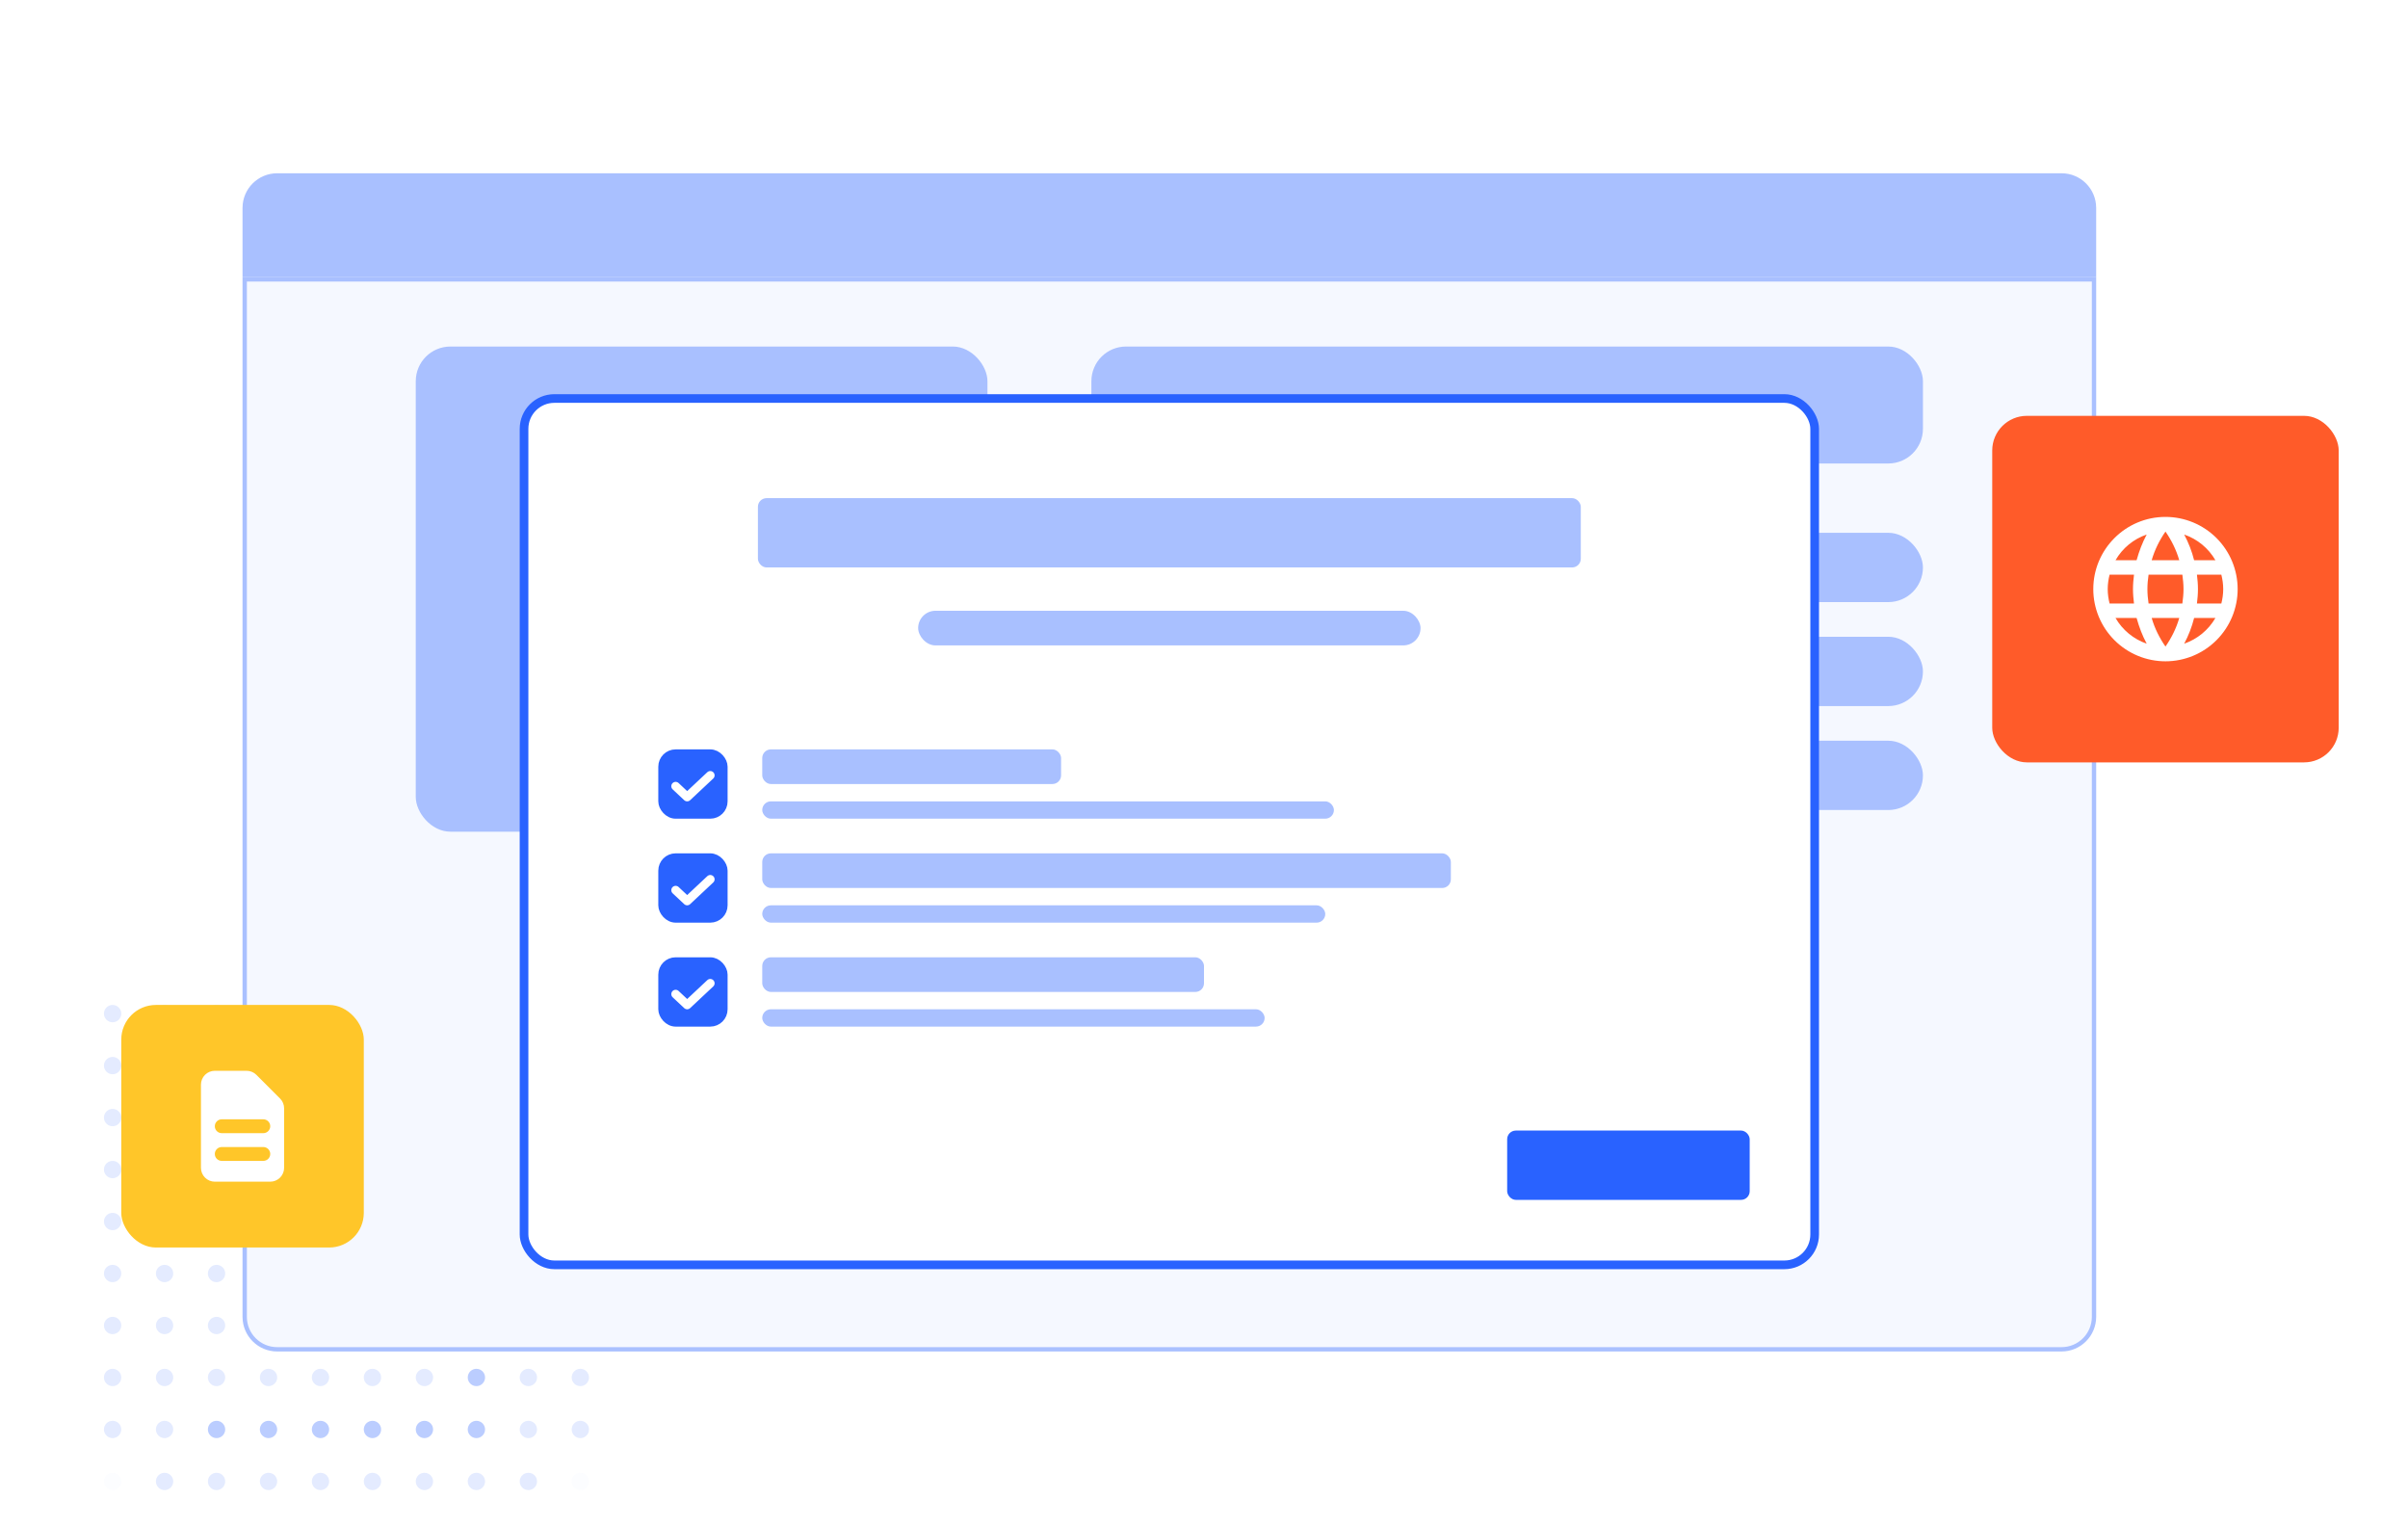 <svg width="556" height="352" viewBox="0 0 556 352" fill="none" xmlns="http://www.w3.org/2000/svg">
<g opacity="0.32">
<circle cx="26" cy="234" r="2" fill="#A9C0FF"/>
<circle cx="38" cy="234" r="2" fill="#A9C0FF"/>
<circle cx="50" cy="234" r="2" fill="#A9C0FF"/>
<circle cx="62" cy="234" r="2" fill="#A9C0FF"/>
<circle cx="74" cy="234" r="2" fill="#A9C0FF"/>
<circle cx="86" cy="234" r="2" fill="#A9C0FF"/>
<circle cx="98" cy="234" r="2" fill="#A9C0FF"/>
<circle cx="110" cy="234" r="2" fill="#F5F8FF"/>
<circle cx="122" cy="234" r="2" fill="#F5F8FF"/>
<circle cx="134" cy="234" r="2" fill="#F5F8FF"/>
<circle cx="26" cy="246" r="2" fill="#A9C0FF"/>
<circle cx="38" cy="246" r="2" fill="#A9C0FF"/>
<circle cx="50" cy="246" r="2" fill="#A9C0FF"/>
<circle cx="62" cy="246" r="2" fill="#A9C0FF"/>
<circle cx="74" cy="246" r="2" fill="#A9C0FF"/>
<circle cx="86" cy="246" r="2" fill="#A9C0FF"/>
<circle cx="98" cy="246" r="2" fill="#A9C0FF"/>
<circle cx="110" cy="246" r="2" fill="#A9C0FF"/>
<circle cx="122" cy="246" r="2" fill="#A9C0FF"/>
<circle cx="134" cy="246" r="2" fill="#F5F8FF"/>
<circle cx="26" cy="258" r="2" fill="#A9C0FF"/>
<circle cx="38" cy="258" r="2" fill="#A9C0FF"/>
<circle cx="50" cy="258" r="2" fill="#A9C0FF"/>
<circle cx="62" cy="258" r="2" fill="#A9C0FF"/>
<circle cx="74" cy="258" r="2" fill="#A9C0FF"/>
<circle cx="86" cy="258" r="2" fill="#A9C0FF"/>
<circle cx="98" cy="258" r="2" fill="#A9C0FF"/>
<circle cx="110" cy="258" r="2" fill="#A9C0FF"/>
<circle cx="122" cy="258" r="2" fill="#A9C0FF"/>
<circle cx="134" cy="258" r="2" fill="#F5F8FF"/>
<circle cx="26" cy="270" r="2" fill="#A9C0FF"/>
<circle cx="38" cy="270" r="2" fill="#A9C0FF"/>
<circle cx="50" cy="270" r="2" fill="#A9C0FF"/>
<circle cx="62" cy="270" r="2" fill="#A9C0FF"/>
<circle cx="74" cy="270" r="2" fill="#A9C0FF"/>
<circle cx="86" cy="270" r="2" fill="#A9C0FF"/>
<circle cx="98" cy="270" r="2" fill="#A9C0FF"/>
<circle cx="110" cy="270" r="2" fill="#A9C0FF"/>
<circle cx="122" cy="270" r="2" fill="#A9C0FF"/>
<circle cx="134" cy="270" r="2" fill="#F5F8FF"/>
<circle cx="26" cy="282" r="2" fill="#A9C0FF"/>
<circle cx="38" cy="282" r="2" fill="#A9C0FF"/>
<circle cx="50" cy="282" r="2" fill="#A9C0FF"/>
<circle cx="62" cy="282" r="2" fill="#A9C0FF"/>
<circle cx="74" cy="282" r="2" fill="#A9C0FF"/>
<circle cx="86" cy="282" r="2" fill="#A9C0FF"/>
<circle cx="98" cy="282" r="2" fill="#A9C0FF"/>
<circle cx="110" cy="282" r="2" fill="#A9C0FF"/>
<circle cx="122" cy="282" r="2" fill="#2962FF"/>
<circle cx="134" cy="282" r="2" fill="#F5F8FF"/>
<circle cx="26" cy="294" r="2" fill="#A9C0FF"/>
<circle cx="38" cy="294" r="2" fill="#A9C0FF"/>
<circle cx="50" cy="294" r="2" fill="#A9C0FF"/>
<circle cx="62" cy="294" r="2" fill="#A9C0FF"/>
<circle cx="74" cy="294" r="2" fill="#A9C0FF"/>
<circle cx="86" cy="294" r="2" fill="#A9C0FF"/>
<circle cx="98" cy="294" r="2" fill="#A9C0FF"/>
<circle cx="110" cy="294" r="2" fill="#2962FF"/>
<circle cx="122" cy="294" r="2" fill="#A9C0FF"/>
<circle cx="134" cy="294" r="2" fill="#A9C0FF"/>
<circle cx="26" cy="306" r="2" fill="#A9C0FF"/>
<circle cx="38" cy="306" r="2" fill="#A9C0FF"/>
<circle cx="50" cy="306" r="2" fill="#A9C0FF"/>
<circle cx="62" cy="306" r="2" fill="#A9C0FF"/>
<circle cx="74" cy="306" r="2" fill="#A9C0FF"/>
<circle cx="86" cy="306" r="2" fill="#A9C0FF"/>
<circle cx="98" cy="306" r="2" fill="#A9C0FF"/>
<circle cx="110" cy="306" r="2" fill="#2962FF"/>
<circle cx="122" cy="306" r="2" fill="#A9C0FF"/>
<circle cx="134" cy="306" r="2" fill="#A9C0FF"/>
<circle cx="26" cy="318" r="2" fill="#A9C0FF"/>
<circle cx="38" cy="318" r="2" fill="#A9C0FF"/>
<circle cx="50" cy="318" r="2" fill="#A9C0FF"/>
<circle cx="62" cy="318" r="2" fill="#A9C0FF"/>
<circle cx="74" cy="318" r="2" fill="#A9C0FF"/>
<circle cx="86" cy="318" r="2" fill="#A9C0FF"/>
<circle cx="98" cy="318" r="2" fill="#A9C0FF"/>
<circle cx="110" cy="318" r="2" fill="#2962FF"/>
<circle cx="122" cy="318" r="2" fill="#A9C0FF"/>
<circle cx="134" cy="318" r="2" fill="#A9C0FF"/>
<circle cx="26" cy="330" r="2" fill="#A9C0FF"/>
<circle cx="38" cy="330" r="2" fill="#A9C0FF"/>
<circle cx="50" cy="330" r="2" fill="#2962FF"/>
<circle cx="62" cy="330" r="2" fill="#2962FF"/>
<circle cx="74" cy="330" r="2" fill="#2962FF"/>
<circle cx="86" cy="330" r="2" fill="#2962FF"/>
<circle cx="98" cy="330" r="2" fill="#2962FF"/>
<circle cx="110" cy="330" r="2" fill="#2962FF"/>
<circle cx="122" cy="330" r="2" fill="#A9C0FF"/>
<circle cx="134" cy="330" r="2" fill="#A9C0FF"/>
<circle cx="26" cy="342" r="2" fill="#F5F8FF"/>
<circle cx="38" cy="342" r="2" fill="#A9C0FF"/>
<circle cx="50" cy="342" r="2" fill="#A9C0FF"/>
<circle cx="62" cy="342" r="2" fill="#A9C0FF"/>
<circle cx="74" cy="342" r="2" fill="#A9C0FF"/>
<circle cx="86" cy="342" r="2" fill="#A9C0FF"/>
<circle cx="98" cy="342" r="2" fill="#A9C0FF"/>
<circle cx="110" cy="342" r="2" fill="#A9C0FF"/>
<circle cx="122" cy="342" r="2" fill="#A9C0FF"/>
<circle cx="134" cy="342" r="2" fill="#F5F8FF"/>
</g>
<path d="M56 48C56 43.582 59.582 40 64 40H476C480.418 40 484 43.582 484 48V64H56V48Z" fill="#A9C0FF"/>
<path d="M56.5 64.5H483.5V304C483.5 308.142 480.142 311.5 476 311.5H64C59.858 311.5 56.5 308.142 56.5 304V64.5Z" fill="#F5F8FF" stroke="#A9C0FF"/>
<rect x="96" y="80" width="132" height="112" rx="8" fill="#A9C0FF"/>
<rect x="252" y="80" width="192" height="27" rx="8" fill="#A9C0FF"/>
<rect x="252" y="123" width="192" height="16" rx="8" fill="#A9C0FF"/>
<rect x="252" y="147" width="192" height="16" rx="8" fill="#A9C0FF"/>
<rect x="252" y="171" width="192" height="16" rx="8" fill="#A9C0FF"/>
<g filter="url(#filter0_d)">
<rect x="121" y="88" width="298" height="200" rx="7" fill="white" stroke="#2962FF" stroke-width="2"/>
<rect x="175" y="111" width="190" height="16" rx="2" fill="#A9C0FF"/>
<rect x="212" y="137" width="116" height="8" rx="4" fill="#A9C0FF"/>
<rect x="153" y="218" width="14" height="14" rx="3" fill="#2962FF" stroke="#2962FF" stroke-width="2"/>
<rect x="348" y="257" width="56" height="16" rx="2" fill="#2962FF"/>
<rect x="176" y="169" width="69" height="8" rx="2" fill="#A9C0FF"/>
<rect x="176" y="193" width="159" height="8" rx="2" fill="#A9C0FF"/>
<rect x="176" y="217" width="102" height="8" rx="2" fill="#A9C0FF"/>
<rect x="176" y="181" width="132" height="4" rx="2" fill="#A9C0FF"/>
<rect x="176" y="205" width="130" height="4" rx="2" fill="#A9C0FF"/>
<rect x="176" y="229" width="116" height="4" rx="2" fill="#A9C0FF"/>
<rect x="153" y="170" width="14" height="14" rx="3" fill="#2962FF" stroke="#2962FF" stroke-width="2"/>
<rect x="153" y="194" width="14" height="14" rx="3" fill="#2962FF" stroke="#2962FF" stroke-width="2"/>
<path d="M156 177.5L158.667 180L164 175" stroke="white" stroke-width="2" stroke-linecap="round" stroke-linejoin="round"/>
<path d="M156 201.5L158.667 204L164 199" stroke="white" stroke-width="2" stroke-linecap="round" stroke-linejoin="round"/>
<path d="M156 225.5L158.667 228L164 223" stroke="white" stroke-width="2" stroke-linecap="round" stroke-linejoin="round"/>
</g>
<g filter="url(#filter1_d)">
<rect x="28" y="224" width="56" height="56" rx="8" fill="#FFC629"/>
<path fill-rule="evenodd" clip-rule="evenodd" d="M46.4 242.4C46.4 241.551 46.737 240.737 47.337 240.137C47.937 239.537 48.751 239.2 49.6 239.2H56.938C57.786 239.2 58.6 239.537 59.2 240.138L64.662 245.6C65.263 246.2 65.6 247.014 65.6 247.862V261.6C65.6 262.449 65.263 263.263 64.663 263.863C64.062 264.463 63.249 264.8 62.4 264.8H49.6C48.751 264.8 47.937 264.463 47.337 263.863C46.737 263.263 46.4 262.449 46.4 261.6V242.4ZM49.6 252C49.6 251.576 49.769 251.169 50.069 250.869C50.369 250.569 50.776 250.4 51.2 250.4H60.8C61.224 250.4 61.631 250.569 61.931 250.869C62.231 251.169 62.4 251.576 62.4 252C62.4 252.424 62.231 252.831 61.931 253.131C61.631 253.431 61.224 253.6 60.8 253.6H51.2C50.776 253.6 50.369 253.431 50.069 253.131C49.769 252.831 49.6 252.424 49.6 252ZM51.2 256.8C50.776 256.8 50.369 256.969 50.069 257.269C49.769 257.569 49.6 257.976 49.6 258.4C49.6 258.824 49.769 259.231 50.069 259.531C50.369 259.831 50.776 260 51.2 260H60.8C61.224 260 61.631 259.831 61.931 259.531C62.231 259.231 62.4 258.824 62.4 258.4C62.4 257.976 62.231 257.569 61.931 257.269C61.631 256.969 61.224 256.8 60.8 256.8H51.2Z" fill="white"/>
</g>
<g filter="url(#filter2_d)">
<rect x="460" y="88" width="80" height="80" rx="8" fill="#FF5B29"/>
<path d="M507.267 131.333C507.4 130.233 507.5 129.133 507.5 128C507.5 126.867 507.4 125.767 507.267 124.667H512.9C513.167 125.733 513.333 126.85 513.333 128C513.333 129.15 513.167 130.267 512.9 131.333H507.267ZM504.317 140.6C505.317 138.75 506.083 136.75 506.617 134.667H511.533C509.919 137.447 507.357 139.553 504.317 140.6ZM503.9 131.333H496.1C495.933 130.233 495.833 129.133 495.833 128C495.833 126.867 495.933 125.75 496.1 124.667H503.9C504.05 125.75 504.167 126.867 504.167 128C504.167 129.133 504.05 130.233 503.9 131.333ZM500 141.267C498.617 139.267 497.5 137.05 496.817 134.667H503.183C502.5 137.05 501.383 139.267 500 141.267ZM493.333 121.333H488.467C490.065 118.545 492.625 116.436 495.667 115.4C494.667 117.25 493.917 119.25 493.333 121.333ZM488.467 134.667H493.333C493.917 136.75 494.667 138.75 495.667 140.6C492.631 139.553 490.075 137.446 488.467 134.667ZM487.1 131.333C486.833 130.267 486.667 129.15 486.667 128C486.667 126.85 486.833 125.733 487.1 124.667H492.733C492.6 125.767 492.5 126.867 492.5 128C492.5 129.133 492.6 130.233 492.733 131.333H487.1ZM500 114.717C501.383 116.717 502.5 118.95 503.183 121.333H496.817C497.5 118.95 498.617 116.717 500 114.717ZM511.533 121.333H506.617C506.095 119.269 505.323 117.276 504.317 115.4C507.383 116.45 509.933 118.567 511.533 121.333ZM500 111.333C490.783 111.333 483.333 118.833 483.333 128C483.333 132.42 485.089 136.659 488.215 139.785C489.763 141.333 491.6 142.56 493.622 143.398C495.644 144.235 497.811 144.667 500 144.667C504.42 144.667 508.66 142.911 511.785 139.785C514.911 136.659 516.667 132.42 516.667 128C516.667 125.811 516.236 123.644 515.398 121.622C514.561 119.6 513.333 117.762 511.785 116.215C510.238 114.667 508.4 113.44 506.378 112.602C504.356 111.764 502.189 111.333 500 111.333Z" fill="white"/>
</g>
<defs>
<filter id="filter0_d" x="96" y="67" width="348" height="250" filterUnits="userSpaceOnUse" color-interpolation-filters="sRGB">
<feFlood flood-opacity="0" result="BackgroundImageFix"/>
<feColorMatrix in="SourceAlpha" type="matrix" values="0 0 0 0 0 0 0 0 0 0 0 0 0 0 0 0 0 0 127 0"/>
<feOffset dy="4"/>
<feGaussianBlur stdDeviation="12"/>
<feColorMatrix type="matrix" values="0 0 0 0 0.071 0 0 0 0 0.071 0 0 0 0 0.071 0 0 0 0.16 0"/>
<feBlend mode="normal" in2="BackgroundImageFix" result="effect1_dropShadow"/>
<feBlend mode="normal" in="SourceGraphic" in2="effect1_dropShadow" result="shape"/>
</filter>
<filter id="filter1_d" x="12" y="216" width="88" height="88" filterUnits="userSpaceOnUse" color-interpolation-filters="sRGB">
<feFlood flood-opacity="0" result="BackgroundImageFix"/>
<feColorMatrix in="SourceAlpha" type="matrix" values="0 0 0 0 0 0 0 0 0 0 0 0 0 0 0 0 0 0 127 0"/>
<feOffset dy="8"/>
<feGaussianBlur stdDeviation="8"/>
<feColorMatrix type="matrix" values="0 0 0 0 0.071 0 0 0 0 0.071 0 0 0 0 0.071 0 0 0 0.16 0"/>
<feBlend mode="normal" in2="BackgroundImageFix" result="effect1_dropShadow"/>
<feBlend mode="normal" in="SourceGraphic" in2="effect1_dropShadow" result="shape"/>
</filter>
<filter id="filter2_d" x="444" y="80" width="112" height="112" filterUnits="userSpaceOnUse" color-interpolation-filters="sRGB">
<feFlood flood-opacity="0" result="BackgroundImageFix"/>
<feColorMatrix in="SourceAlpha" type="matrix" values="0 0 0 0 0 0 0 0 0 0 0 0 0 0 0 0 0 0 127 0"/>
<feOffset dy="8"/>
<feGaussianBlur stdDeviation="8"/>
<feColorMatrix type="matrix" values="0 0 0 0 0.071 0 0 0 0 0.071 0 0 0 0 0.071 0 0 0 0.24 0"/>
<feBlend mode="normal" in2="BackgroundImageFix" result="effect1_dropShadow"/>
<feBlend mode="normal" in="SourceGraphic" in2="effect1_dropShadow" result="shape"/>
</filter>
</defs>
</svg>
